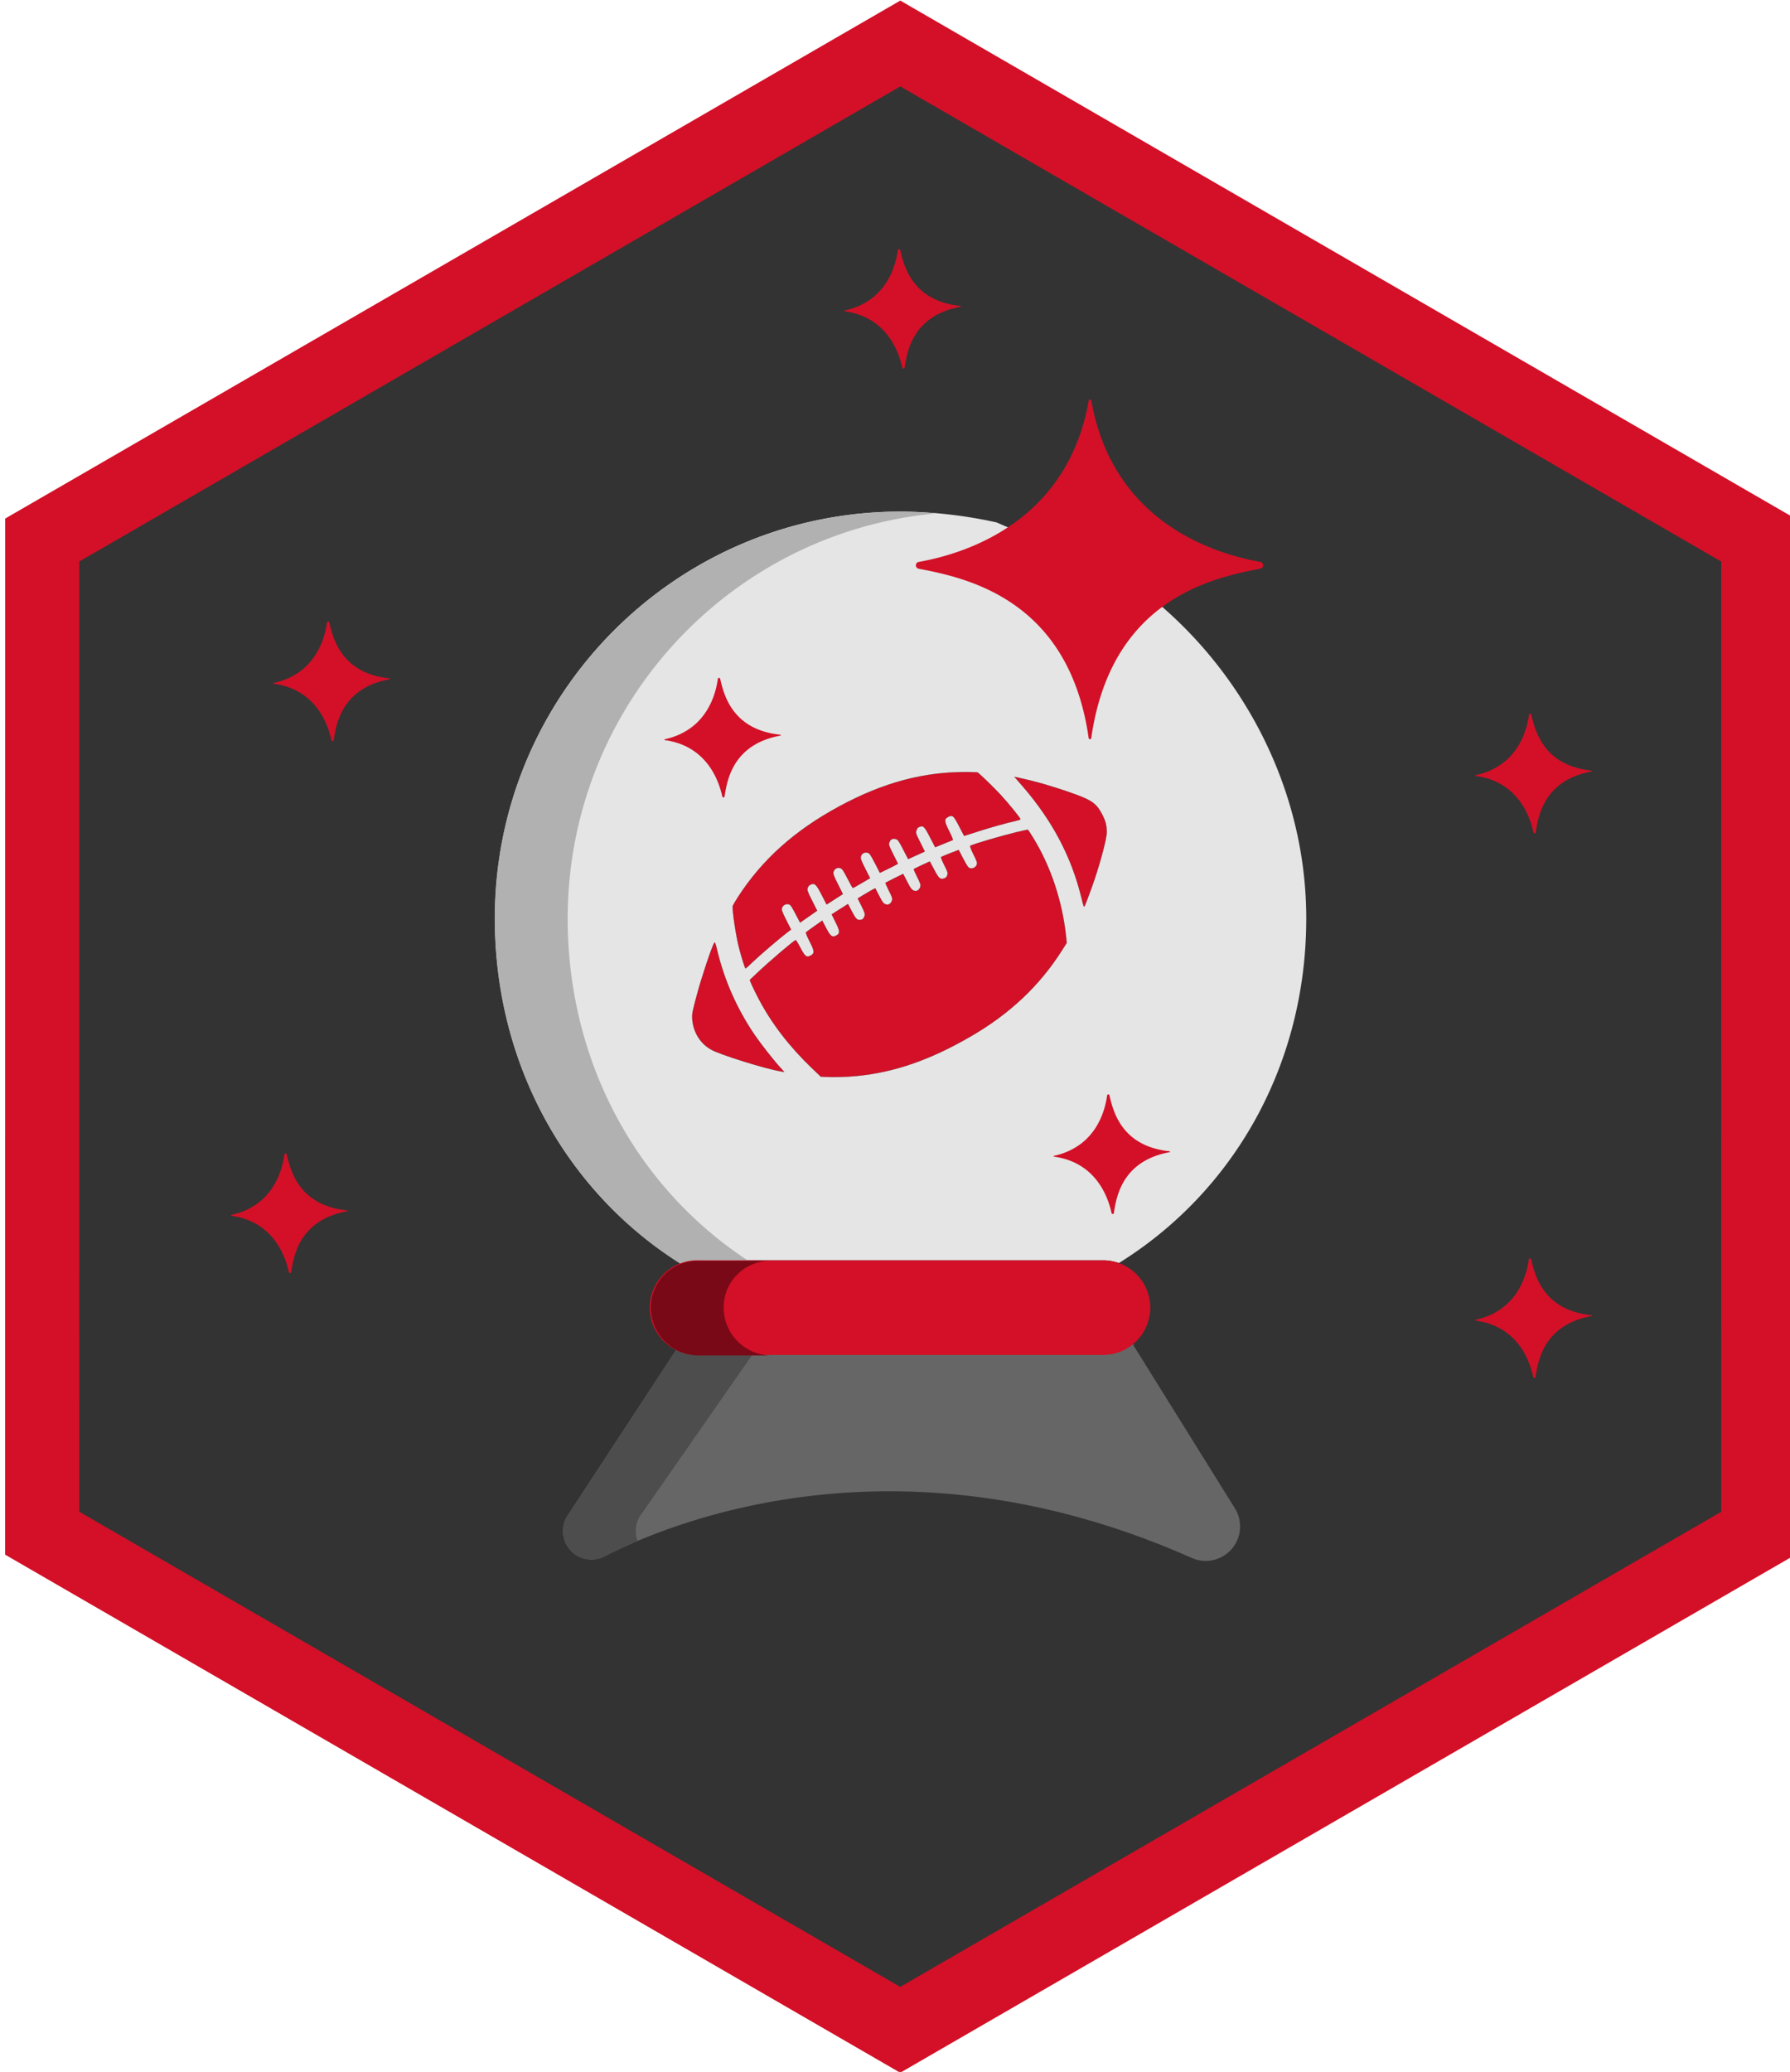 <?xml version="1.0" encoding="UTF-8" standalone="no"?>
<svg
   xmlns:dc="http://purl.org/dc/elements/1.1/"
   xmlns:cc="http://creativecommons.org/ns#"
   xmlns:rdf="http://www.w3.org/1999/02/22-rdf-syntax-ns#"
   xmlns:svg="http://www.w3.org/2000/svg"
   xmlns="http://www.w3.org/2000/svg"
   xmlns:sodipodi="http://sodipodi.sourceforge.net/DTD/sodipodi-0.dtd"
   xmlns:inkscape="http://www.inkscape.org/namespaces/inkscape"
   width="207.266mm"
   height="239.836mm"
   viewBox="0 0 207.266 239.836"
   version="1.1"
   id="svg1467"
   sodipodi:docname="crystal_ball.svg"
   inkscape:export-filename="C:\Users\Tan\Documents\GitHub\_dynastyprocess\graphics\packages\ffsimulator_v2.png"
   inkscape:export-xdpi="53.799992"
   inkscape:export-ydpi="53.799992"
   inkscape:version="1.0.1 (3bc2e813f5, 2020-09-07)">
  <defs
     id="defs1461" />
  <sodipodi:namedview
     id="base"
     pagecolor="#ffffff"
     bordercolor="#666666"
     borderopacity="1.0"
     inkscape:pageopacity="0.0"
     inkscape:pageshadow="2"
     inkscape:zoom="0.32220952"
     inkscape:cx="254.8462"
     inkscape:cy="490.92368"
     inkscape:document-units="mm"
     inkscape:current-layer="layer1"
     inkscape:document-rotation="0"
     showgrid="false"
     inkscape:window-width="1920"
     inkscape:window-height="1017"
     inkscape:window-x="1912"
     inkscape:window-y="-8"
     inkscape:window-maximized="1" />
  <g
     inkscape:label="Layer 1"
     inkscape:groupmode="layer"
     id="layer1"
     transform="translate(-4.643,-49.997)">
    <path
       transform="matrix(-0.956,0,0,0.958,52.844,-224.596)"
       inkscape:export-ydpi="53.799995"
       inkscape:export-xdpi="53.799995"
       inkscape:randomized="0"
       inkscape:rounded="0"
       inkscape:flatsided="true"
       sodipodi:arg2="3.1415491"
       sodipodi:arg1="2.6179504"
       sodipodi:r2="85.672287"
       sodipodi:r1="120.00529"
       sodipodi:cy="409.28586"
       sodipodi:cx="170.52629"
       sodipodi:sides="6"
       id="path821-9"
       style="fill:#333333;fill-opacity:1;stroke:#d31027;stroke-width:8.982;stroke-linecap:round;stroke-linejoin:miter;stroke-miterlimit:4;stroke-dasharray:none;stroke-opacity:1;paint-order:normal"
       sodipodi:type="star"
       d="m 66.601,469.293 -0.005,-120.005 103.925,-60.007 103.93,59.998 0.005,120.005 -103.925,60.007 z" />
    <path
       d="m -298.087,232.778 -11.131,-17.878 -49.789,0.572 -11.848,18.087 a 3.105,3.105 0 0 0 4.022,4.461 c 6.969,-3.593 31.938,-14.081 64.021,0.161 a 3.752,3.752 0 0 0 4.725,-5.403 z"
       fill="#535a63"
       id="path2"
       style="stroke-width:0.265;fill:#808080;fill-opacity:1" />
    <path
       d="m -310.062,131.366 -14.007,-6.075 a 49.579,49.579 0 0 0 -10.477,-1.185 c -24.434,0 -44.244,19.857 -44.244,44.352 0,15.862 7.781,29.805 20.262,37.645 v 0.003 a 5.133,5.133 0 0 1 1.908,-0.365 h 44.148 a 5.151,5.151 0 0 1 1.733,0.299 c 12.57,-7.813 20.436,-21.648 20.436,-37.581 0,-15.237 -8.086,-29.107 -19.759,-37.092 z"
       fill="#8fc2ff"
       id="path4"
       style="stroke-width:0.265;fill:#e6e6e6;fill-opacity:1" />
    <path
       d="m -301.464,127.36 a 0.114,0.114 0 0 1 0.011,0.228 c -3.815,0.699 -6.585,2.08 -8.61,3.778 -4.392,3.678 -5.278,8.856 -5.728,11.853 a 0.303,0.303 0 0 1 -0.59,0.018 c -0.923,-4.281 -4.101,-13.028 -14.772,-14.494 a 0.115,0.115 0 0 1 -0.008,-0.228 17.241,17.241 0 0 0 7.091,-3.225 c 4.696,-3.678 6.122,-9.16 6.554,-12.287 a 0.294,0.294 0 0 1 0.273,-0.246 h 0.024 a 0.295,0.295 0 0 1 0.294,0.22 c 0.984,4.318 3.244,13.113 15.462,14.383 z"
       fill="#ff7171"
       id="path6"
       style="stroke-width:0.265;fill:#d31027;fill-opacity:1" />
    <path
       d="m -326.575,157.79 v 0.005 a 0.206,0.206 0 0 1 -0.159,0.206 c -2.985,0.566 -9.065,1.894 -10.261,10.263 a 0.079,0.079 0 0 1 -0.159,0 c -1.196,-8.369 -7.334,-9.694 -10.316,-10.261 a 0.21,0.21 0 0 1 0,-0.407 c 2.958,-0.524 9.033,-2.484 10.321,-9.782 a 0.079,0.079 0 0 1 0.156,0 c 1.283,7.297 7.3,9.255 10.255,9.779 a 0.205,0.205 0 0 1 0.161,0.196 z"
       fill="#ff7171"
       id="path8"
       style="stroke-width:0.265;fill:#d31027;fill-opacity:1" />
    <path
       d="m -350.254,215.371 -8.754,0.101 -11.848,18.087 a 3.105,3.105 0 0 0 4.022,4.461 c 0.905,-0.466 2.117,-1.05 3.603,-1.679 a 3.103,3.103 0 0 1 0.313,-2.782 z"
       fill="#373c42"
       id="path10"
       style="stroke-width:0.265;fill:#4d4d4d;fill-opacity:1" />
    <path
       d="m -358.566,206.102 v 0.003 a 5.1,5.1 0 0 1 1.945,-0.31 h 5.473 c -12.154,-7.938 -19.705,-21.687 -19.705,-37.31 0,-23.149 17.693,-42.166 40.261,-44.185 -1.343,-0.118 -2.679,-0.188 -3.954,-0.188 -24.434,0 -44.262,19.854 -44.262,44.349 0,15.862 7.808,29.802 20.243,37.642 z"
       fill="#7aa7d3"
       id="path12"
       style="stroke-width:0.265;fill:#818181;fill-opacity:1" />
    <path
       d="m -310.74,206.039 a 5.159,5.159 0 0 1 1.913,8.506 c -0.124,0.124 -0.257,0.243 -0.392,0.355 a 5.144,5.144 0 0 1 -3.254,1.156 h -44.148 a 5.159,5.159 0 1 1 0,-10.316 h 44.148 a 5.151,5.151 0 0 1 1.733,0.299 z"
       fill="#8dd85b"
       id="path14"
       style="stroke-width:0.265;fill:#d31027;fill-opacity:1" />
    <path
       d="m -353.84,210.897 a 5.069,5.069 0 0 1 5.157,-5.101 h -7.938 a 5.087,5.087 0 0 0 -5.157,5.108 5.22,5.22 0 0 0 5.157,5.211 h 7.938 a 5.229,5.229 0 0 1 -5.157,-5.218 z"
       fill="#6aa047"
       id="path16"
       style="stroke-width:0.265;fill:#790916;fill-opacity:1" />
    <path
       d="m -47.637,172.786 a 63.569,63.569 0 0 1 -17.38,31.642 1.902,1.902 0 1 0 2.677,2.704 67.725,67.725 0 0 0 16.17,-70.483 1.902,1.902 0 0 0 -3.588,1.265 63.735,63.735 0 0 1 2.122,34.872 z"
       id="path18"
       style="fill:#d31027;fill-opacity:1;stroke-width:0.317" />
    <path
       d="m -169.892,147.814 a 1.9,1.9 0 0 0 2.283,-1.421 63.754,63.754 0 0 1 48.621,-47.788 1.902,1.902 0 0 0 -0.796,-3.721 67.558,67.558 0 0 0 -51.529,50.645 1.902,1.902 0 0 0 1.421,2.285 z"
       id="path20"
       style="fill:#d31027;fill-opacity:1;stroke-width:0.317" />
    <path
       d="m -161.837,159.049 c 0,18.353 8.465,35.002 22.779,45.119 a 8.069,8.069 0 0 0 0.237,11.699 l -13.197,20.149 a 5.623,5.623 0 0 0 7.281,8.078 c 8.089,-4.17 37.408,-16.48 75.074,0.241 a 6.455,6.455 0 0 0 2.621,0.556 6.392,6.392 0 0 0 5.428,-9.775 l -12.552,-20.159 a 8.063,8.063 0 0 0 -0.737,-10.908 c 14.393,-10.102 22.903,-26.702 22.903,-45.001 0,-17.159 -8.493,-33.939 -22.32,-44.435 a 21.813,21.813 0 0 1 7.401,-2.669 2.04,2.04 0 0 0 -0.159,-4.038 c -13.601,-1.414 -15.811,-11.106 -16.873,-15.763 a 2.267,2.267 0 0 0 -2.389,-1.736 2.241,2.241 0 0 0 -2.058,1.93 c -0.499,3.611 -2.01,9.057 -6.475,12.932 a 61.423,61.423 0 0 0 -12.048,-1.272 c -30.282,0 -54.918,24.696 -54.918,55.051 z m 96.994,78.079 a 2.581,2.581 0 0 1 -0.634,3.437 2.615,2.615 0 0 1 -2.641,0.293 c -39.212,-17.406 -69.892,-4.512 -78.36,-0.145 a 1.819,1.819 0 0 1 -2.355,-2.612 l 13.356,-20.392 a 8.07,8.07 0 0 0 2.11,0.281 h 52.9 a 8.034,8.034 0 0 0 3.274,-0.696 z M -137.648,209.904 a 4.284,4.284 0 0 1 4.28,-4.28 h 52.9 a 4.28,4.28 0 0 1 0,8.56 h -52.9 a 4.284,4.284 0 0 1 -4.28,-4.28 z M -86.012,98.52 c 1.702,4.209 4.994,9.155 11.895,11.687 -6.69,3.075 -9.602,8.302 -10.982,12.658 -1.887,-4.264 -5.363,-9.192 -11.707,-11.773 6.136,-3.051 9.233,-8.201 10.793,-12.572 z m -20.907,9.282 a 55.697,55.697 0 0 1 7.059,0.484 21.089,21.089 0 0 1 -3.404,1.041 2.04,2.04 0 0 0 0.156,4.017 c 11.361,1.56 14.963,10.621 16.098,15.884 a 2.238,2.238 0 0 0 2.203,1.77 h 0.006 a 2.268,2.268 0 0 0 2.239,-1.911 c 0.453,-3.017 1.22,-8.098 5.136,-12.048 13.373,9.739 21.622,25.695 21.622,42.01 0,17.718 -8.544,33.714 -22.893,42.969 a 8.07,8.07 0 0 0 -1.771,-0.198 h -52.901 a 8.082,8.082 0 0 0 -2.006,0.254 c -14.202,-9.278 -22.658,-25.289 -22.658,-43.024 0,-28.259 22.93,-51.248 51.114,-51.248 z"
       id="path22"
       style="fill:#d31027;fill-opacity:1;stroke-width:0.317" />
    <path
       d="m -146.352,147.394 a 1.902,1.902 0 0 0 2.461,-1.087 c 0.36,-0.93 0.763,-1.859 1.196,-2.761 a 1.902,1.902 0 0 0 -3.43,-1.647 c -0.476,0.991 -0.919,2.012 -1.314,3.034 a 1.902,1.902 0 0 0 1.087,2.461 z"
       id="path24"
       style="fill:#d31027;fill-opacity:1;stroke-width:0.317" />
    <path
       d="m -144.017,181.523 a 1.902,1.902 0 1 0 3.209,-2.045 36.575,36.575 0 0 1 -5.223,-25.114 1.902,1.902 0 1 0 -3.762,-0.566 40.379,40.379 0 0 0 5.777,27.724 z"
       id="path26"
       style="fill:#d31027;fill-opacity:1;stroke-width:0.317" />
    <path
       d="m -106.976,319.24 c 3.105,0.588 9.565,1.812 10.835,10.698 a 1.986,1.986 0 0 0 1.977,1.718 1.985,1.985 0 0 0 1.977,-1.721 c 1.272,-8.899 7.685,-10.114 10.768,-10.7 a 2.156,2.156 0 0 0 1.735,-2.201 2.129,2.129 0 0 0 -1.761,-2.029 c -3.453,-0.613 -9.442,-2.749 -10.748,-10.177 a 1.997,1.997 0 0 0 -1.966,-1.656 1.997,1.997 0 0 0 -1.966,1.655 c -1.309,7.419 -7.344,9.564 -10.827,10.182 a 2.13,2.13 0 0 0 -1.758,2.025 2.156,2.156 0 0 0 1.733,2.207 z m 12.811,-8.566 a 15.273,15.273 0 0 0 6.796,6.369 13.89,13.89 0 0 0 -6.799,6.458 13.934,13.934 0 0 0 -6.839,-6.455 15.342,15.342 0 0 0 6.842,-6.372 z"
       id="path28"
       style="fill:#d31027;fill-opacity:1;stroke-width:0.317" />
    <g
       inkscape:export-ydpi="53.799995"
       inkscape:export-xdpi="53.799995"
       style="fill:#d31027;fill-opacity:1;stroke:#000000;stroke-width:3.508"
       id="g14-39-6"
       transform="matrix(0.038,0.015,-0.015,0.039,-117.774,133.392)">
      <g
         style="fill:#d31027;fill-opacity:1;stroke:#000000;stroke-width:3.508"
         id="g12-2-9"
         transform="matrix(0.1,-0.007,-0.007,-0.1,1.963,544.884)">
        <path
           style="fill:#d31027;fill-opacity:1;stroke:#000000;stroke-width:3.508"
           id="path4-6"
           d="m 7412.9,5004.9 c -120.7,-7.7 -291.2,-19.2 -377.5,-26.8 l -157.1,-15.3 306.6,-183.9 c 1086.4,-659.1 1904.5,-1454.2 2513.8,-2452.4 130.3,-212.7 143.7,-229.9 153.3,-182 5.7,30.6 23,264.4 34.5,523.1 32.6,620.8 3.8,1444.6 -55.6,1609.4 -65.1,187.8 -120.7,274 -260.6,413.8 -233.7,233.7 -387,291.2 -854.5,314.2 -377.5,21 -971.5,19.1 -1302.9,-0.1 z"
           inkscape:connector-curvature="0" />
        <path
           style="fill:#d31027;fill-opacity:1;stroke:#000000;stroke-width:3.508"
           id="path6-4"
           d="M 5592.7,4707.9 C 4397.1,4357.3 3387.4,3736.5 2383.4,2732.5 1385.2,1732.4 751,703.5 406.1,-484.4 c -36.4,-126.4 -67.1,-256.7 -69,-289.3 -1.9,-74.7 333.4,-756.8 513.5,-1042.3 145.6,-229.9 335.3,-498.2 352.5,-498.2 5.8,1.9 67.1,101.5 136,224.2 124.5,222.2 538.4,864.1 689.8,1069.1 l 80.5,109.2 -212.6,214.7 c -182,183.9 -212.7,226.1 -212.7,277.8 0,82.4 72.8,155.2 155.2,155.2 51.7,0 92,-30.7 258.7,-195.4 l 199.2,-193.6 42.2,55.6 c 24.9,30.6 105.4,132.2 182,228 l 136,172.4 -222.2,224.2 c -203.1,205 -222.3,231.8 -222.3,295.1 0,53.6 13.4,80.5 55.6,116.9 90.1,78.5 143.7,53.6 383.2,-185.9 l 210.8,-208.8 176.3,205 176.3,205 -220.3,222.3 c -193.5,197.3 -218.4,229.9 -218.4,289.3 0,86.2 65.1,149.4 153.3,149.4 55.6,0 90.1,-26.8 277.8,-210.8 116.9,-115 218.4,-210.8 224.2,-210.8 5.7,0 93.9,90.1 197.3,201.2 l 187.8,203.1 -214.8,216.5 c -187.8,191.6 -212.7,224.2 -212.7,283.6 0,86.2 65.1,149.4 153.3,149.4 55.6,0 92,-26.8 279.7,-212.7 l 216.5,-214.6 149.4,136 c 82.4,72.8 174.4,160.9 205,193.5 l 57.5,59.4 -205,208.8 c -185.9,185.9 -205,214.6 -205,277.8 0,92 53.6,145.6 147.5,145.6 63.2,0 90,-19.2 285.5,-212.7 l 214.6,-212.7 193.5,168.6 193.5,168.6 -201.2,205 c -189.7,191.6 -201.2,206.9 -201.2,281.6 0,61.3 11.5,86.2 49.8,116.9 95.8,74.7 130.3,57.5 371.7,-182 l 226.1,-222.3 197.3,159 c 109.2,86.2 206.9,164.8 218.4,174.4 11.5,9.6 -55.6,90 -168.6,203.1 -220.3,222.3 -243.3,275.9 -151.4,367.9 99.6,99.6 136,84.3 377.5,-155.2 l 214.6,-210.8 293.1,201.2 c 306.6,212.7 745.3,492.4 963.7,613.1 70.9,40.2 128.4,80.5 128.4,90.1 0,24.9 -454.1,320 -737.6,479 -281.7,157.1 -779.8,400.4 -818.1,400.4 -13.3,-1.6 -124.4,-30.4 -245.1,-66.8 z"
           inkscape:connector-curvature="0" />
        <path
           style="fill:#d31027;fill-opacity:1;stroke:#000000;stroke-width:3.508"
           id="path8-6"
           d="M 7401.4,3527.7 C 7000.9,3292 6361,2876.3 6255.6,2780.5 c -11.5,-9.6 51.7,-90 157.1,-197.3 147.5,-149.5 176.3,-187.8 176.3,-239.5 0,-82.4 -72.8,-155.2 -155.2,-155.2 -51.7,0 -92,30.7 -258.7,193.5 l -197.4,193.5 -201.2,-155.2 c -111.1,-86.2 -206.9,-166.7 -214.6,-176.3 -7.7,-11.5 61.3,-95.8 153.3,-187.8 147.5,-147.5 164.8,-172.4 164.8,-235.7 0,-53.6 -11.5,-80.5 -49.8,-109.2 -97.7,-76.6 -145.6,-57.5 -348.7,139.9 l -187.8,182 -185.8,-162.9 c -101.5,-90 -185.8,-168.6 -185.8,-176.3 0,-5.8 72.8,-86.2 162.9,-178.2 143.7,-145.6 162.9,-174.4 162.9,-235.7 0,-74.7 -51.7,-143.7 -109.2,-147.5 -88.1,-5.7 -122.6,15.3 -287.4,178.2 L 4677,1485.1 4473.9,1297.3 c -111.1,-105.4 -203.1,-193.5 -203.1,-199.3 0,-3.8 72.8,-84.3 162.9,-176.3 143.7,-145.6 162.9,-174.4 162.9,-235.7 0,-74.7 -51.7,-143.7 -111.1,-147.5 -84.3,-5.7 -120.7,15.3 -275.9,170.5 l -166.7,164.8 -42.2,-38.3 c -23,-19.2 -109.2,-113 -195.4,-205 L 3652,461.9 3818.7,293.3 c 134.1,-138 164.8,-180.1 164.8,-228 0,-88.1 -19.2,-120.7 -84.3,-147.5 -84.3,-36.4 -132.2,-9.6 -308.5,164.8 L 3435.5,233.9 3259,31.1 l -178.2,-205 172.4,-176.3 c 195.4,-199.2 216.5,-256.7 126.5,-344.9 -88.1,-90.1 -147.5,-69 -335.3,115 l -166.7,162.9 -160.9,-205 c -90,-115 -170.5,-218.4 -178.2,-233.7 -11.5,-17.2 38.3,-80.5 168.6,-210.8 220.3,-220.3 241.4,-274 147.5,-367.9 -92,-92 -147.5,-70.9 -348.7,128.4 -92,92 -174.4,160.9 -185.8,153.3 -49.8,-30.7 -544.1,-793.2 -768.3,-1186 l -139.9,-243.4 95.8,-111.1 c 51.7,-59.4 197.4,-208.8 321.9,-329.6 548,-530.7 1207.1,-982.9 1994.5,-1366.1 l 314.2,-151.4 128.4,32.6 c 208.8,51.7 580.5,176.3 825.8,277.8 992.5,408.1 1860.4,1032.7 2764.8,1992.6 867.9,917.8 1440.8,1912.1 1749.3,3023.4 l 65.1,235.7 -72.8,168.6 c -394.7,892.8 -986.7,1701.4 -1688,2304.9 -120.7,103.5 -224.2,187.8 -229.9,187.8 -7.7,0 -132.2,-70.9 -279.7,-155.2 z"
           inkscape:connector-curvature="0" />
        <path
           style="fill:#d31027;fill-opacity:1;stroke:#000000;stroke-width:3.508"
           id="path10-9"
           d="m 143.7,-1898.3 c -34.5,-130.3 -55.6,-1013.6 -36.4,-1509.8 19.2,-482.8 24.9,-534.6 67.1,-653.3 130.3,-350.6 417.7,-601.6 770.2,-674.4 285.5,-61.3 1645.8,-57.5 2075,3.8 l 92,13.4 -162.9,93.9 c -249.1,141.8 -731.9,469.4 -965.6,651.4 -689.9,540.3 -1257,1176.4 -1703.4,1912.1 -103.5,170.5 -126.5,197.3 -136,162.9 z"
           inkscape:connector-curvature="0" />
      </g>
    </g>
    <path
       transform="matrix(-0.956,0,0,0.958,271.908,-222.099)"
       inkscape:export-ydpi="53.799995"
       inkscape:export-xdpi="53.799995"
       inkscape:randomized="0"
       inkscape:rounded="0"
       inkscape:flatsided="true"
       sodipodi:arg2="3.1415491"
       sodipodi:arg1="2.6179504"
       sodipodi:r2="85.672287"
       sodipodi:r1="120.00529"
       sodipodi:cy="409.28586"
       sodipodi:cx="170.52629"
       sodipodi:sides="6"
       id="path821-9-5"
       style="fill:#333333;fill-opacity:1;stroke:#d31027;stroke-width:8.982;stroke-linecap:round;stroke-linejoin:miter;stroke-miterlimit:4;stroke-dasharray:none;stroke-opacity:1;paint-order:normal"
       sodipodi:type="star"
       d="m 66.601,469.293 -0.005,-120.005 103.925,-60.007 103.93,59.998 0.005,120.005 -103.925,60.007 z" />
    <path
       d="m 147.632,224.595 -11.818,-18.981 -52.862,0.607 -12.579,19.203 a 3.296,3.296 0 0 0 4.27,4.736 c 7.399,-3.815 33.909,-14.95 67.973,0.171 a 3.983,3.983 0 0 0 5.017,-5.736 z"
       fill="#535a63"
       id="path2-3-1"
       style="fill:#666666;fill-opacity:1;stroke-width:0.281" />
    <path
       d="m 134.918,116.924 -14.872,-6.45 a 52.639,52.639 0 0 0 -11.124,-1.258 c -25.942,0 -46.974,21.083 -46.974,47.089 0,16.841 8.262,31.645 21.512,39.968 v 0.003 a 5.45,5.45 0 0 1 2.025,-0.388 h 46.873 a 5.469,5.469 0 0 1 1.84,0.317 c 13.346,-8.295 21.698,-22.984 21.698,-39.901 0,-16.178 -8.585,-30.903 -20.979,-39.381 z"
       fill="#8fc2ff"
       id="path4-9-5"
       style="fill:#e5e5e5;fill-opacity:1;stroke-width:0.281" />
    <path
       d="m 92.246,206.114 -9.294,0.107 -12.579,19.203 a 3.296,3.296 0 0 0 4.27,4.736 c 0.96,-0.495 2.247,-1.114 3.825,-1.783 a 3.295,3.295 0 0 1 0.332,-2.953 z"
       fill="#373c42"
       id="path10-7-4"
       style="fill:#4d4d4d;fill-opacity:1;stroke-width:0.281" />
    <path
       d="m 83.421,196.274 v 0.003 a 5.415,5.415 0 0 1 2.065,-0.329 h 5.811 c -12.904,-8.427 -20.921,-23.026 -20.921,-39.613 0,-24.578 18.785,-44.768 42.745,-46.912 -1.425,-0.125 -2.844,-0.199 -4.199,-0.199 -25.942,10e-6 -46.994,21.079 -46.994,47.086 0,16.841 8.29,31.641 21.493,39.965 z"
       fill="#7aa7d3"
       id="path12-9-2"
       style="fill:#b1b1b1;fill-opacity:1;stroke-width:0.281" />
    <path
       d="m 134.199,196.206 a 5.478,5.478 0 0 1 2.031,9.031 c -0.132,0.132 -0.272,0.258 -0.416,0.376 a 5.462,5.462 0 0 1 -3.455,1.228 H 85.486 a 5.478,5.478 0 1 1 0,-10.953 h 46.873 a 5.469,5.469 0 0 1 1.84,0.317 z"
       fill="#8dd85b"
       id="path14-0-7"
       style="fill:#d31027;fill-opacity:1;stroke-width:0.281" />
    <path
       d="m 88.438,201.364 a 5.382,5.382 0 0 1 5.475,-5.416 h -8.427 a 5.401,5.401 0 0 0 -5.475,5.423 5.543,5.543 0 0 0 5.475,5.532 h 8.427 a 5.552,5.552 0 0 1 -5.475,-5.54 z"
       fill="#6aa047"
       id="path16-3-2"
       style="fill:#790916;fill-opacity:1;stroke-width:0.281" />
    <g
       inkscape:export-ydpi="53.799995"
       inkscape:export-xdpi="53.799995"
       style="fill:#d31027;fill-opacity:1;stroke:#000000;stroke-width:3.508"
       id="g14-39-6-9"
       transform="matrix(0.038,0.015,-0.015,0.039,97.225,130.084)">
      <g
         style="fill:#d31027;fill-opacity:1;stroke:#000000;stroke-width:3.508"
         id="g12-2-9-8"
         transform="matrix(0.1,-0.007,-0.007,-0.1,1.963,544.884)">
        <path
           style="fill:#d31027;fill-opacity:1;stroke:#000000;stroke-width:3.508"
           id="path4-6-6"
           d="m 7412.9,5004.9 c -120.7,-7.7 -291.2,-19.2 -377.5,-26.8 l -157.1,-15.3 306.6,-183.9 c 1086.4,-659.1 1904.5,-1454.2 2513.8,-2452.4 130.3,-212.7 143.7,-229.9 153.3,-182 5.7,30.6 23,264.4 34.5,523.1 32.6,620.8 3.8,1444.6 -55.6,1609.4 -65.1,187.8 -120.7,274 -260.6,413.8 -233.7,233.7 -387,291.2 -854.5,314.2 -377.5,21 -971.5,19.1 -1302.9,-0.1 z"
           inkscape:connector-curvature="0" />
        <path
           style="fill:#d31027;fill-opacity:1;stroke:#000000;stroke-width:3.508"
           id="path6-4-3"
           d="M 5592.7,4707.9 C 4397.1,4357.3 3387.4,3736.5 2383.4,2732.5 1385.2,1732.4 751,703.5 406.1,-484.4 c -36.4,-126.4 -67.1,-256.7 -69,-289.3 -1.9,-74.7 333.4,-756.8 513.5,-1042.3 145.6,-229.9 335.3,-498.2 352.5,-498.2 5.8,1.9 67.1,101.5 136,224.2 124.5,222.2 538.4,864.1 689.8,1069.1 l 80.5,109.2 -212.6,214.7 c -182,183.9 -212.7,226.1 -212.7,277.8 0,82.4 72.8,155.2 155.2,155.2 51.7,0 92,-30.7 258.7,-195.4 l 199.2,-193.6 42.2,55.6 c 24.9,30.6 105.4,132.2 182,228 l 136,172.4 -222.2,224.2 c -203.1,205 -222.3,231.8 -222.3,295.1 0,53.6 13.4,80.5 55.6,116.9 90.1,78.5 143.7,53.6 383.2,-185.9 l 210.8,-208.8 176.3,205 176.3,205 -220.3,222.3 c -193.5,197.3 -218.4,229.9 -218.4,289.3 0,86.2 65.1,149.4 153.3,149.4 55.6,0 90.1,-26.8 277.8,-210.8 116.9,-115 218.4,-210.8 224.2,-210.8 5.7,0 93.9,90.1 197.3,201.2 l 187.8,203.1 -214.8,216.5 c -187.8,191.6 -212.7,224.2 -212.7,283.6 0,86.2 65.1,149.4 153.3,149.4 55.6,0 92,-26.8 279.7,-212.7 l 216.5,-214.6 149.4,136 c 82.4,72.8 174.4,160.9 205,193.5 l 57.5,59.4 -205,208.8 c -185.9,185.9 -205,214.6 -205,277.8 0,92 53.6,145.6 147.5,145.6 63.2,0 90,-19.2 285.5,-212.7 l 214.6,-212.7 193.5,168.6 193.5,168.6 -201.2,205 c -189.7,191.6 -201.2,206.9 -201.2,281.6 0,61.3 11.5,86.2 49.8,116.9 95.8,74.7 130.3,57.5 371.7,-182 l 226.1,-222.3 197.3,159 c 109.2,86.2 206.9,164.8 218.4,174.4 11.5,9.6 -55.6,90 -168.6,203.1 -220.3,222.3 -243.3,275.9 -151.4,367.9 99.6,99.6 136,84.3 377.5,-155.2 l 214.6,-210.8 293.1,201.2 c 306.6,212.7 745.3,492.4 963.7,613.1 70.9,40.2 128.4,80.5 128.4,90.1 0,24.9 -454.1,320 -737.6,479 -281.7,157.1 -779.8,400.4 -818.1,400.4 -13.3,-1.6 -124.4,-30.4 -245.1,-66.8 z"
           inkscape:connector-curvature="0" />
        <path
           style="fill:#d31027;fill-opacity:1;stroke:#000000;stroke-width:3.508"
           id="path8-6-3"
           d="M 7401.4,3527.7 C 7000.9,3292 6361,2876.3 6255.6,2780.5 c -11.5,-9.6 51.7,-90 157.1,-197.3 147.5,-149.5 176.3,-187.8 176.3,-239.5 0,-82.4 -72.8,-155.2 -155.2,-155.2 -51.7,0 -92,30.7 -258.7,193.5 l -197.4,193.5 -201.2,-155.2 c -111.1,-86.2 -206.9,-166.7 -214.6,-176.3 -7.7,-11.5 61.3,-95.8 153.3,-187.8 147.5,-147.5 164.8,-172.4 164.8,-235.7 0,-53.6 -11.5,-80.5 -49.8,-109.2 -97.7,-76.6 -145.6,-57.5 -348.7,139.9 l -187.8,182 -185.8,-162.9 c -101.5,-90 -185.8,-168.6 -185.8,-176.3 0,-5.8 72.8,-86.2 162.9,-178.2 143.7,-145.6 162.9,-174.4 162.9,-235.7 0,-74.7 -51.7,-143.7 -109.2,-147.5 -88.1,-5.7 -122.6,15.3 -287.4,178.2 L 4677,1485.1 4473.9,1297.3 c -111.1,-105.4 -203.1,-193.5 -203.1,-199.3 0,-3.8 72.8,-84.3 162.9,-176.3 143.7,-145.6 162.9,-174.4 162.9,-235.7 0,-74.7 -51.7,-143.7 -111.1,-147.5 -84.3,-5.7 -120.7,15.3 -275.9,170.5 l -166.7,164.8 -42.2,-38.3 c -23,-19.2 -109.2,-113 -195.4,-205 L 3652,461.9 3818.7,293.3 c 134.1,-138 164.8,-180.1 164.8,-228 0,-88.1 -19.2,-120.7 -84.3,-147.5 -84.3,-36.4 -132.2,-9.6 -308.5,164.8 L 3435.5,233.9 3259,31.1 l -178.2,-205 172.4,-176.3 c 195.4,-199.2 216.5,-256.7 126.5,-344.9 -88.1,-90.1 -147.5,-69 -335.3,115 l -166.7,162.9 -160.9,-205 c -90,-115 -170.5,-218.4 -178.2,-233.7 -11.5,-17.2 38.3,-80.5 168.6,-210.8 220.3,-220.3 241.4,-274 147.5,-367.9 -92,-92 -147.5,-70.9 -348.7,128.4 -92,92 -174.4,160.9 -185.8,153.3 -49.8,-30.7 -544.1,-793.2 -768.3,-1186 l -139.9,-243.4 95.8,-111.1 c 51.7,-59.4 197.4,-208.8 321.9,-329.6 548,-530.7 1207.1,-982.9 1994.5,-1366.1 l 314.2,-151.4 128.4,32.6 c 208.8,51.7 580.5,176.3 825.8,277.8 992.5,408.1 1860.4,1032.7 2764.8,1992.6 867.9,917.8 1440.8,1912.1 1749.3,3023.4 l 65.1,235.7 -72.8,168.6 c -394.7,892.8 -986.7,1701.4 -1688,2304.9 -120.7,103.5 -224.2,187.8 -229.9,187.8 -7.7,0 -132.2,-70.9 -279.7,-155.2 z"
           inkscape:connector-curvature="0" />
        <path
           style="fill:#d31027;fill-opacity:1;stroke:#000000;stroke-width:3.508"
           id="path10-9-4"
           d="m 143.7,-1898.3 c -34.5,-130.3 -55.6,-1013.6 -36.4,-1509.8 19.2,-482.8 24.9,-534.6 67.1,-653.3 130.3,-350.6 417.7,-601.6 770.2,-674.4 285.5,-61.3 1645.8,-57.5 2075,3.8 l 92,13.4 -162.9,93.9 c -249.1,141.8 -731.9,469.4 -965.6,651.4 -689.9,540.3 -1257,1176.4 -1703.4,1912.1 -103.5,170.5 -126.5,197.3 -136,162.9 z"
           inkscape:connector-curvature="0" />
      </g>
    </g>
    <path
       d="m 150.903,115.418 v 0.01 a 0.394,0.394 0 0 1 -0.303,0.394 c -5.7,1.081 -17.313,3.618 -19.597,19.602 a 0.152,0.152 0 0 1 -0.303,0 c -2.284,-15.984 -14.008,-18.516 -19.703,-19.597 a 0.401,0.401 0 0 1 0,-0.778 c 5.65,-1.001 17.252,-4.745 19.713,-18.683 a 0.152,0.152 0 0 1 0.298,0 c 2.451,13.937 13.942,17.677 19.587,18.677 a 0.391,0.391 0 0 1 0.308,0.374 z"
       fill="#ff7171"
       id="path8-9-2"
       style="fill:#d31027;fill-opacity:1;stroke-width:0.505" />
    <path
       d="m 188.908,202.242 a 0.052,0.052 0 0 1 0.005,0.103 c -1.72,0.315 -2.969,0.937 -3.881,1.703 -1.98,1.658 -2.379,3.992 -2.582,5.343 a 0.137,0.137 0 0 1 -0.266,0.008 c -0.416,-1.93 -1.849,-5.873 -6.659,-6.534 a 0.052,0.052 0 0 1 -0.004,-0.103 7.772,7.772 0 0 0 3.196,-1.454 c 2.117,-1.658 2.76,-4.129 2.954,-5.539 a 0.132,0.132 0 0 1 0.123,-0.111 h 0.011 a 0.133,0.133 0 0 1 0.132,0.099 c 0.444,1.946 1.462,5.911 6.97,6.484 z"
       fill="#ff7171"
       id="path6-3-3"
       style="fill:#d31027;fill-opacity:1;stroke-width:0.119" />
    <path
       d="m 44.816,190.11 a 0.052,0.052 0 0 1 0.005,0.103 c -1.72,0.315 -2.969,0.937 -3.881,1.703 -1.98,1.658 -2.379,3.992 -2.582,5.343 a 0.137,0.137 0 0 1 -0.266,0.008 c -0.416,-1.93 -1.849,-5.873 -6.659,-6.534 a 0.052,0.052 0 0 1 -0.004,-0.103 7.772,7.772 0 0 0 3.196,-1.454 c 2.117,-1.658 2.76,-4.129 2.954,-5.539 a 0.132,0.132 0 0 1 0.123,-0.111 h 0.011 a 0.133,0.133 0 0 1 0.132,0.099 c 0.444,1.946 1.462,5.911 6.97,6.484 z"
       fill="#ff7171"
       id="path6-3-6-5"
       style="fill:#d31027;fill-opacity:1;stroke-width:0.119" />
    <path
       d="m 188.928,139.199 a 0.052,0.052 0 0 1 0.005,0.103 c -1.72,0.315 -2.969,0.937 -3.881,1.703 -1.98,1.658 -2.379,3.992 -2.582,5.343 a 0.137,0.137 0 0 1 -0.266,0.008 c -0.416,-1.93 -1.849,-5.873 -6.659,-6.534 a 0.052,0.052 0 0 1 -0.004,-0.103 7.772,7.772 0 0 0 3.196,-1.454 c 2.117,-1.658 2.76,-4.129 2.954,-5.539 a 0.132,0.132 0 0 1 0.123,-0.111 h 0.011 a 0.133,0.133 0 0 1 0.132,0.099 c 0.444,1.946 1.462,5.911 6.97,6.484 z"
       fill="#ff7171"
       id="path6-3-7-2"
       style="fill:#d31027;fill-opacity:1;stroke-width:0.119" />
    <path
       d="m 115.846,85.413 a 0.052,0.052 0 0 1 0.005,0.103 c -1.72,0.315 -2.969,0.937 -3.881,1.703 -1.98,1.658 -2.379,3.992 -2.582,5.343 a 0.137,0.137 0 0 1 -0.266,0.008 c -0.416,-1.93 -1.849,-5.873 -6.659,-6.534 a 0.052,0.052 0 0 1 -0.004,-0.103 7.772,7.772 0 0 0 3.196,-1.454 c 2.117,-1.658 2.76,-4.129 2.954,-5.539 a 0.132,0.132 0 0 1 0.123,-0.111 h 0.011 a 0.133,0.133 0 0 1 0.132,0.099 c 0.444,1.946 1.462,5.911 6.97,6.484 z"
       fill="#ff7171"
       id="path6-3-38-7"
       style="fill:#d31027;fill-opacity:1;stroke-width:0.119" />
    <path
       d="m 49.743,128.524 a 0.052,0.052 0 0 1 0.005,0.103 c -1.72,0.315 -2.969,0.937 -3.881,1.703 -1.98,1.658 -2.379,3.992 -2.582,5.343 a 0.137,0.137 0 0 1 -0.266,0.008 c -0.416,-1.93 -1.849,-5.873 -6.659,-6.534 a 0.052,0.052 0 0 1 -0.004,-0.103 7.772,7.772 0 0 0 3.196,-1.454 c 2.117,-1.658 2.76,-4.129 2.954,-5.539 a 0.132,0.132 0 0 1 0.123,-0.111 h 0.011 a 0.133,0.133 0 0 1 0.132,0.099 c 0.444,1.946 1.462,5.911 6.97,6.484 z"
       fill="#ff7171"
       id="path6-3-33-4"
       style="fill:#d31027;fill-opacity:1;stroke-width:0.119" />
    <path
       d="m 140.077,183.266 a 0.052,0.052 0 0 1 0.005,0.103 c -1.72,0.315 -2.969,0.937 -3.881,1.703 -1.98,1.658 -2.379,3.992 -2.582,5.343 a 0.137,0.137 0 0 1 -0.266,0.008 c -0.416,-1.93 -1.849,-5.873 -6.659,-6.534 a 0.052,0.052 0 0 1 -0.004,-0.103 7.772,7.772 0 0 0 3.196,-1.454 c 2.117,-1.658 2.76,-4.129 2.954,-5.539 a 0.132,0.132 0 0 1 0.123,-0.111 h 0.011 a 0.133,0.133 0 0 1 0.132,0.099 c 0.444,1.946 1.462,5.911 6.97,6.484 z"
       fill="#ff7171"
       id="path6-3-77-0"
       style="fill:#d31027;fill-opacity:1;stroke-width:0.119" />
    <path
       d="m 95.002,135.048 a 0.052,0.052 0 0 1 0.005,0.103 c -1.72,0.315 -2.969,0.937 -3.881,1.703 -1.98,1.658 -2.379,3.992 -2.582,5.343 a 0.137,0.137 0 0 1 -0.266,0.008 c -0.416,-1.93 -1.849,-5.873 -6.659,-6.534 a 0.052,0.052 0 0 1 -0.004,-0.103 7.772,7.772 0 0 0 3.196,-1.454 c 2.117,-1.658 2.76,-4.129 2.954,-5.539 a 0.132,0.132 0 0 1 0.123,-0.111 h 0.011 a 0.133,0.133 0 0 1 0.132,0.099 c 0.444,1.946 1.462,5.911 6.97,6.484 z"
       fill="#ff7171"
       id="path6-3-76-3"
       style="fill:#d31027;fill-opacity:1;stroke-width:0.119" />
    <path
       d="m -68.776,111.201 v 0.008 a 0.328,0.328 0 0 1 -0.253,0.328 c -4.748,0.901 -14.421,3.014 -16.324,16.328 a 0.126,0.126 0 0 1 -0.253,0 c -1.903,-13.314 -11.668,-15.423 -16.412,-16.324 a 0.334,0.334 0 0 1 0,-0.648 c 4.706,-0.833 14.371,-3.953 16.421,-15.562 a 0.126,0.126 0 0 1 0.248,0 c 2.042,11.609 11.614,14.724 16.316,15.558 a 0.325,0.325 0 0 1 0.257,0.312 z"
       fill="#ff7171"
       id="path8-9-2-3"
       style="fill:#d31027;fill-opacity:1;stroke-width:0.421" />
    <path
       d="m -118.409,133.006 a 0.052,0.052 0 0 1 0.005,0.103 c -1.72,0.315 -2.969,0.937 -3.881,1.703 -1.98,1.658 -2.379,3.992 -2.582,5.343 a 0.137,0.137 0 0 1 -0.266,0.008 c -0.416,-1.93 -1.849,-5.873 -6.659,-6.534 a 0.052,0.052 0 0 1 -0.004,-0.103 7.772,7.772 0 0 0 3.196,-1.454 c 2.117,-1.658 2.76,-4.129 2.954,-5.539 a 0.132,0.132 0 0 1 0.123,-0.111 h 0.011 a 0.133,0.133 0 0 1 0.132,0.099 c 0.444,1.946 1.462,5.911 6.97,6.484 z"
       fill="#ff7171"
       id="path6-3-33-4-9"
       style="fill:#d31027;fill-opacity:1;stroke-width:0.119" />
    <path
       d="m -76.12,187.202 a 0.052,0.052 0 0 1 0.005,0.103 c -1.72,0.315 -2.969,0.937 -3.881,1.703 -1.98,1.658 -2.379,3.992 -2.582,5.343 a 0.137,0.137 0 0 1 -0.266,0.008 c -0.416,-1.93 -1.849,-5.873 -6.659,-6.534 a 0.052,0.052 0 0 1 -0.004,-0.103 7.772,7.772 0 0 0 3.196,-1.454 c 2.117,-1.658 2.76,-4.129 2.954,-5.539 a 0.132,0.132 0 0 1 0.123,-0.111 h 0.011 a 0.133,0.133 0 0 1 0.132,0.099 c 0.444,1.946 1.462,5.911 6.97,6.484 z"
       fill="#ff7171"
       id="path6-3-33-4-95"
       style="fill:#d31027;fill-opacity:1;stroke-width:0.119" />
    <path
       d="m -176.711,205.678 a 0.052,0.052 0 0 1 0.005,0.103 c -1.72,0.315 -2.969,0.937 -3.881,1.703 -1.98,1.658 -2.379,3.992 -2.582,5.343 a 0.137,0.137 0 0 1 -0.266,0.008 c -0.416,-1.93 -1.849,-5.873 -6.659,-6.534 a 0.052,0.052 0 0 1 -0.004,-0.103 7.772,7.772 0 0 0 3.196,-1.454 c 2.117,-1.658 2.76,-4.129 2.954,-5.539 a 0.132,0.132 0 0 1 0.123,-0.111 h 0.011 a 0.133,0.133 0 0 1 0.132,0.099 c 0.444,1.946 1.462,5.911 6.97,6.484 z"
       fill="#ff7171"
       id="path6-3-33-4-0"
       style="fill:#d31027;fill-opacity:1;stroke-width:0.119" />
    <path
       d="m -186.975,126.437 a 0.052,0.052 0 0 1 0.005,0.103 c -1.72,0.315 -2.969,0.937 -3.881,1.703 -1.98,1.658 -2.379,3.992 -2.582,5.343 a 0.137,0.137 0 0 1 -0.266,0.008 c -0.416,-1.93 -1.849,-5.873 -6.659,-6.534 a 0.052,0.052 0 0 1 -0.004,-0.103 7.772,7.772 0 0 0 3.196,-1.454 c 2.117,-1.658 2.76,-4.129 2.954,-5.539 a 0.132,0.132 0 0 1 0.123,-0.111 h 0.011 a 0.133,0.133 0 0 1 0.132,0.099 c 0.444,1.946 1.462,5.911 6.97,6.484 z"
       fill="#ff7171"
       id="path6-3-33-4-4"
       style="fill:#d31027;fill-opacity:1;stroke-width:0.119" />
    <path
       d="m -105.681,72.651 a 0.052,0.052 0 0 1 0.005,0.103 c -1.72,0.315 -2.969,0.937 -3.881,1.703 -1.98,1.658 -2.379,3.992 -2.582,5.343 a 0.137,0.137 0 0 1 -0.266,0.008 c -0.416,-1.93 -1.849,-5.873 -6.659,-6.534 a 0.052,0.052 0 0 1 -0.004,-0.103 7.772,7.772 0 0 0 3.196,-1.454 c 2.117,-1.658 2.76,-4.129 2.954,-5.539 a 0.132,0.132 0 0 1 0.123,-0.111 h 0.011 a 0.133,0.133 0 0 1 0.132,0.099 c 0.444,1.946 1.462,5.911 6.97,6.484 z"
       fill="#ff7171"
       id="path6-3-33-4-958"
       style="fill:#d31027;fill-opacity:1;stroke-width:0.119" />
    <path
       d="m -23.566,118.636 a 0.052,0.052 0 0 1 0.005,0.103 c -1.72,0.315 -2.969,0.937 -3.881,1.703 -1.98,1.658 -2.379,3.992 -2.582,5.343 a 0.137,0.137 0 0 1 -0.266,0.008 c -0.416,-1.93 -1.849,-5.873 -6.659,-6.534 a 0.052,0.052 0 0 1 -0.004,-0.103 7.772,7.772 0 0 0 3.196,-1.454 c 2.117,-1.658 2.76,-4.129 2.954,-5.539 a 0.132,0.132 0 0 1 0.123,-0.111 h 0.011 a 0.133,0.133 0 0 1 0.132,0.099 c 0.444,1.946 1.462,5.911 6.97,6.484 z"
       fill="#ff7171"
       id="path6-3-33-4-6"
       style="fill:#d31027;fill-opacity:1;stroke-width:0.119" />
    <path
       d="m -20.692,215.942 a 0.052,0.052 0 0 1 0.005,0.103 c -1.72,0.315 -2.969,0.937 -3.881,1.703 -1.98,1.658 -2.379,3.992 -2.582,5.343 a 0.137,0.137 0 0 1 -0.266,0.008 c -0.416,-1.93 -1.849,-5.873 -6.659,-6.534 a 0.052,0.052 0 0 1 -0.004,-0.103 7.772,7.772 0 0 0 3.196,-1.454 c 2.117,-1.658 2.76,-4.129 2.954,-5.539 a 0.132,0.132 0 0 1 0.123,-0.111 h 0.011 a 0.133,0.133 0 0 1 0.132,0.099 c 0.444,1.946 1.462,5.911 6.97,6.484 z"
       fill="#ff7171"
       id="path6-3-33-4-3"
       style="fill:#d31027;fill-opacity:1;stroke-width:0.119" />
  </g>
</svg>
